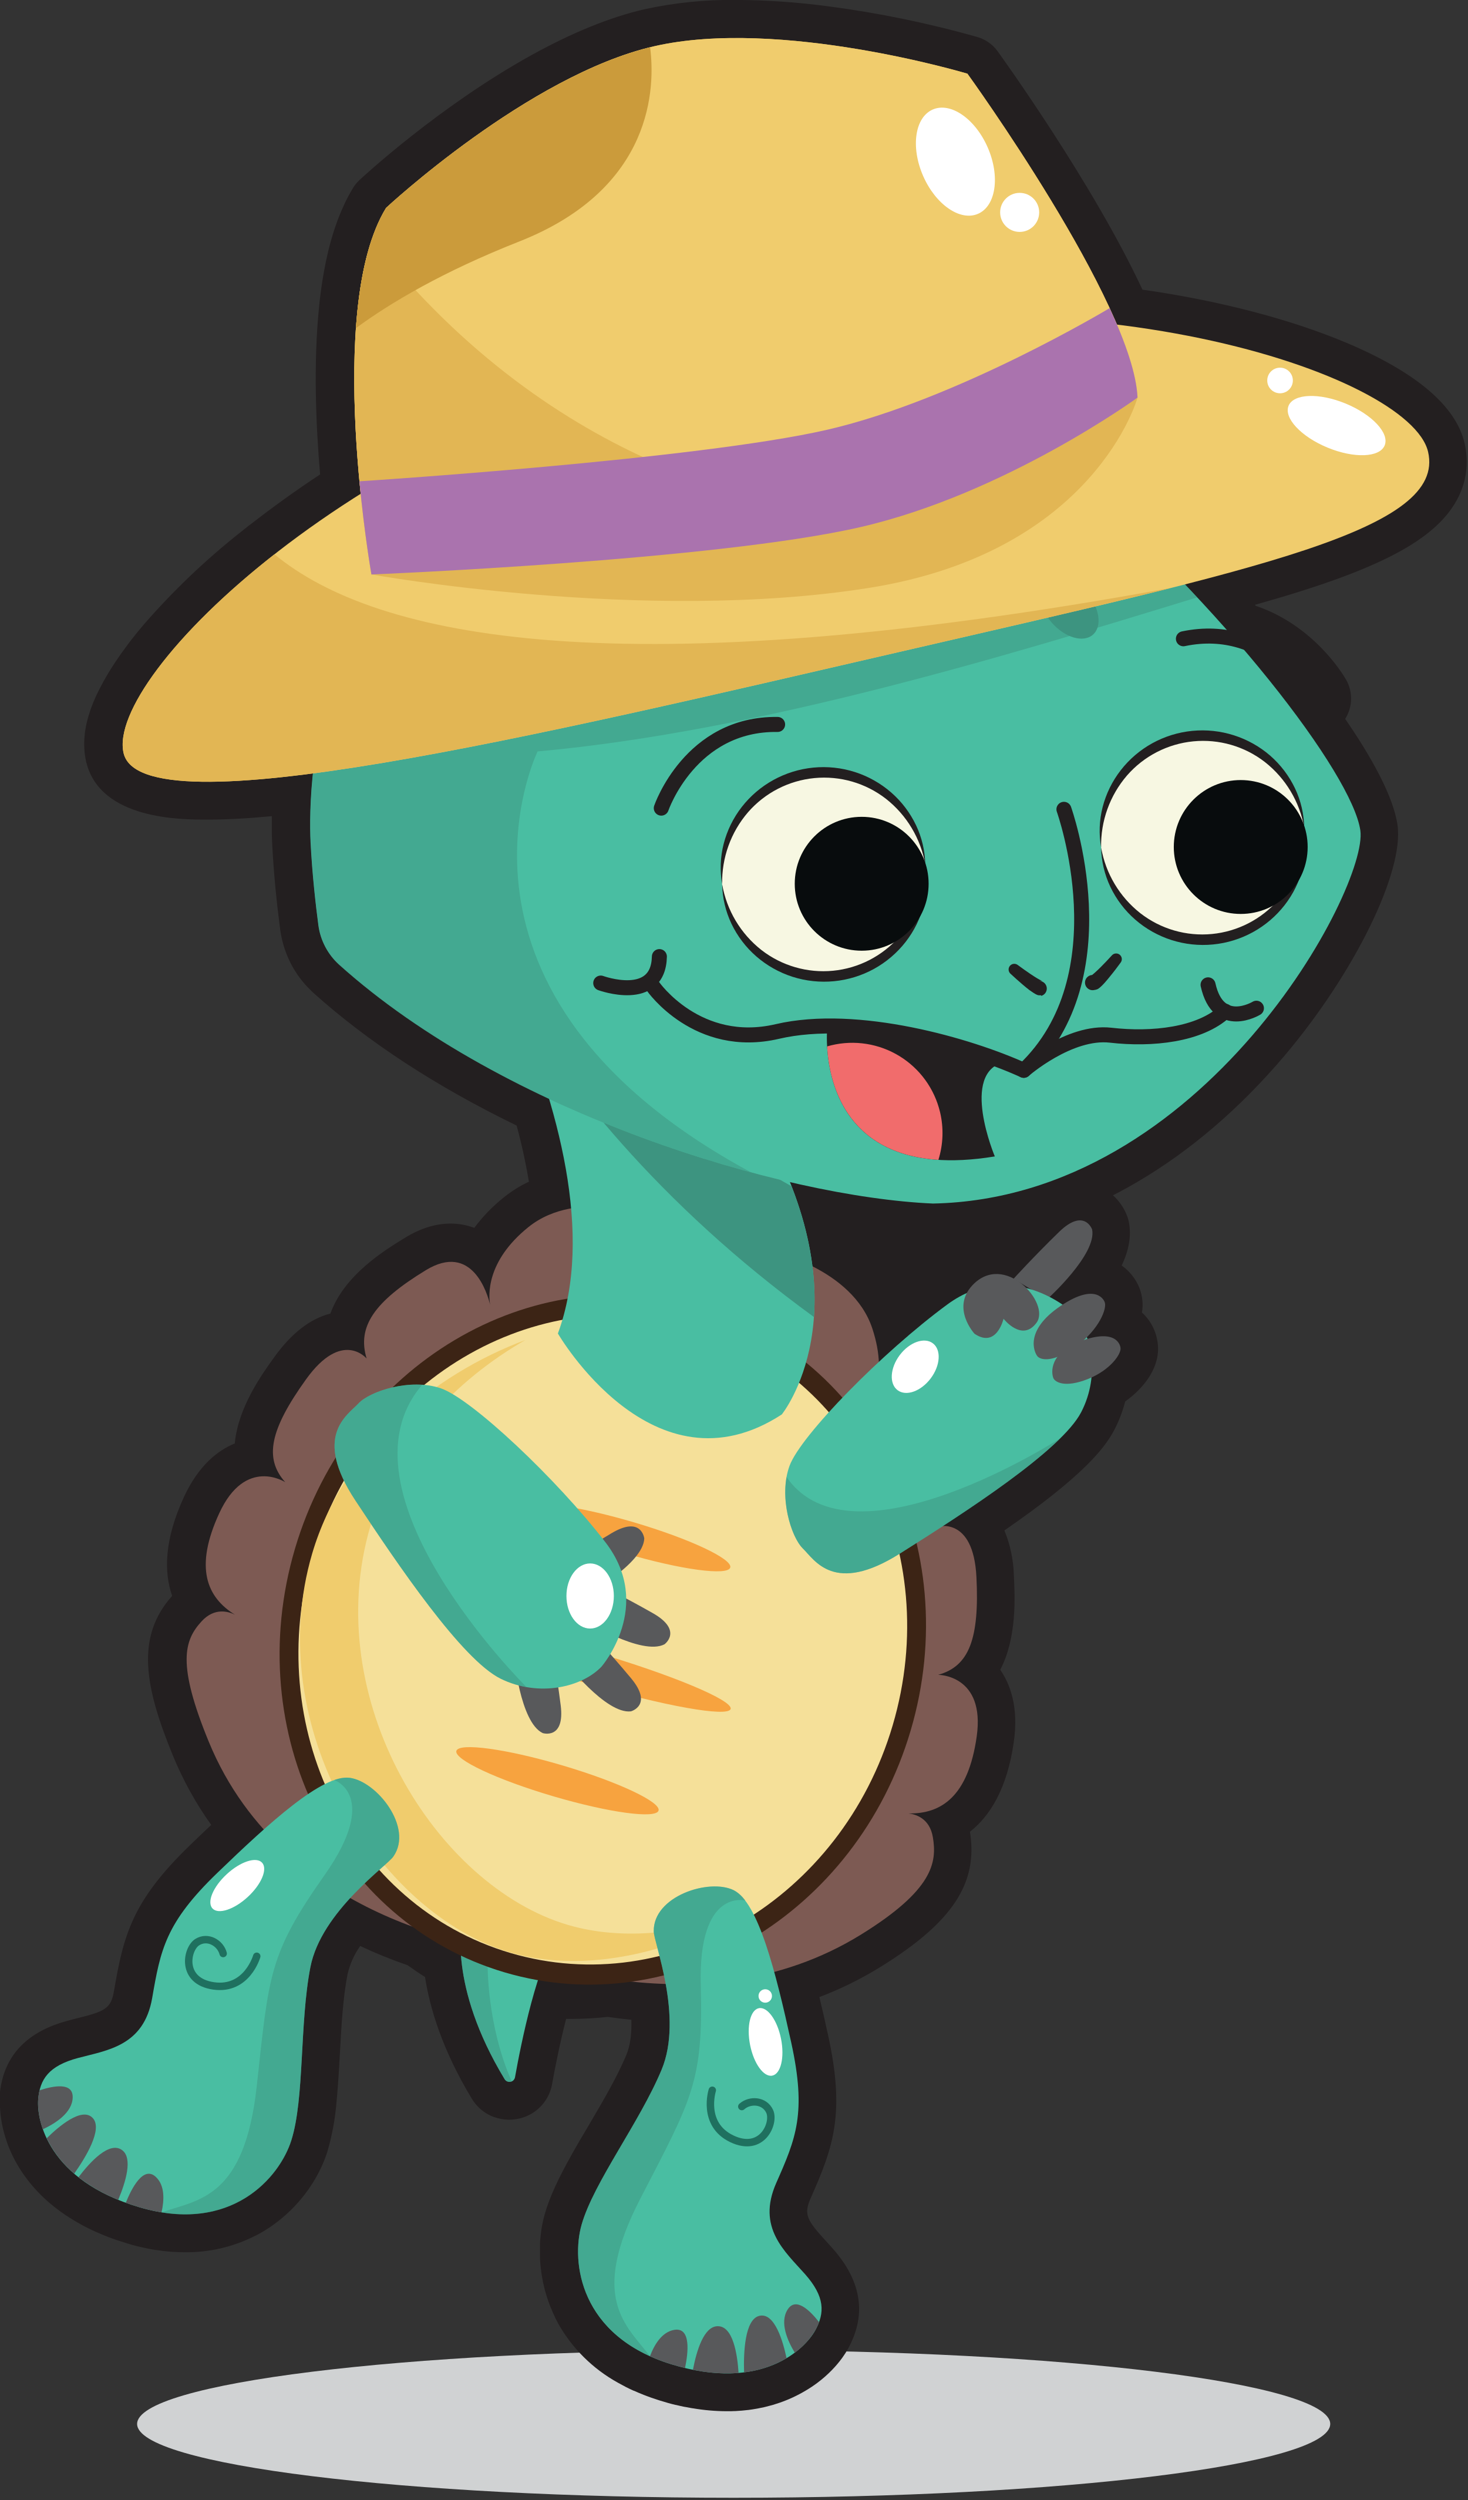 <svg width="579" height="986" viewBox="0 0 579 986" fill="none" xmlns="http://www.w3.org/2000/svg">
<rect x="0" y="0" width="579" height="986" fill="#333333" stroke="none"/>
<g clip-path="url(#clip0_5470_18707)">
<path d="M289.37 985.04C419.317 985.04 524.66 972.007 524.66 955.93C524.66 939.853 419.317 926.82 289.37 926.82C159.423 926.82 54.08 939.853 54.08 955.93C54.08 972.007 159.423 985.04 289.37 985.04Z" fill="#D0D2D3"/>
<path d="M0 829.11C0 829.56 0 830.05 0 830.55V831C0.094 833.111 0.338 835.213 0.73 837.29C0.732 837.32 0.732 837.35 0.73 837.38C1.207 839.881 1.876 842.342 2.73 844.74V844.82C3.333 846.522 4.024 848.19 4.8 849.82C6.411 853.175 8.357 856.358 10.61 859.32L10.751 859.51C11.28 860.2 11.831 860.89 12.411 861.57L12.74 861.96C13.3 862.627 13.89 863.293 14.51 863.96L14.72 864.19C15.43 864.93 16.09 865.6 16.78 866.26L17.02 866.49C17.78 867.23 18.541 867.91 19.311 868.58L19.431 868.68C20.661 869.74 22.001 870.81 23.431 871.85L23.75 872.09C24.39 872.55 25.011 872.99 25.661 873.43L25.911 873.6C29.747 876.16 33.795 878.388 38.01 880.26L38.291 880.38C39.144 880.76 40.014 881.13 40.9 881.49L41.01 881.54C42.11 881.99 43.261 882.43 44.431 882.85C45.431 883.21 46.431 883.55 47.431 883.85C48.431 884.15 49.431 884.51 50.541 884.85L50.78 884.92C51.78 885.23 52.871 885.51 54.121 885.83L55.53 886.17L57.07 886.51C58.46 886.81 59.861 887.08 61.21 887.3H61.36C62.44 887.47 63.54 887.62 64.63 887.75H64.751C65.861 887.88 66.981 887.98 68.081 888.06H68.29C69.8 888.17 71.421 888.22 73.001 888.22C82.688 888.31 92.252 886.045 100.871 881.62H100.94C101.74 881.2 102.521 880.77 103.291 880.32L103.431 880.24C104.121 879.84 104.86 879.39 105.57 878.92L105.72 878.82C106.41 878.38 107.09 877.92 107.72 877.45L107.911 877.32C111.841 874.481 115.407 871.169 118.53 867.46L118.771 867.18C119.141 866.74 119.51 866.27 119.88 865.8L120.291 865.28C120.591 864.88 120.9 864.46 121.2 864.04L121.69 863.37C121.97 862.95 122.24 862.57 122.49 862.18C122.74 861.79 122.83 861.67 123.01 861.4L123.69 860.31C123.89 859.99 124.06 859.7 124.23 859.41C124.4 859.12 124.65 858.7 124.84 858.35C125.03 858 125.181 857.75 125.351 857.41C125.351 857.41 125.711 856.75 125.851 856.47L126.34 855.47L126.46 855.21C126.58 854.97 126.701 854.73 126.811 854.48C126.921 854.23 127.151 853.72 127.311 853.35L127.36 853.23C127.47 852.99 127.57 852.75 127.67 852.52C127.84 852.1 128.011 851.66 128.181 851.22C128.274 851 128.354 850.79 128.42 850.59C128.66 849.94 128.88 849.28 129.09 848.64C130.973 842.242 132.19 835.668 132.72 829.02C132.79 828.27 132.871 827.52 132.931 826.76C133.071 825.25 133.19 823.76 133.3 822.18C133.36 821.42 133.41 820.65 133.46 819.87C133.68 816.57 133.871 813.18 134.061 809.75C134.651 798.97 135.271 787.81 137.061 778.66C137.975 774.628 139.674 770.815 142.061 767.44C148.156 770.305 154.402 772.839 160.771 775.03C163.021 776.66 165.31 778.21 167.63 779.66C169.52 791.83 174.42 808.37 186.09 827.66C186.915 829.029 187.925 830.277 189.09 831.37C189.397 831.657 189.707 831.927 190.021 832.18C191.153 833.09 192.396 833.853 193.72 834.45C194.131 834.638 194.552 834.805 194.98 834.95H195.081C196.816 835.57 198.639 835.907 200.48 835.95H200.8C201.405 835.952 202.009 835.919 202.61 835.85C203.348 835.776 204.079 835.653 204.8 835.48H204.9C205.187 835.407 205.477 835.327 205.771 835.24C208.829 834.349 211.576 832.617 213.697 830.24C215.819 827.864 217.23 824.94 217.771 821.8C218.831 815.87 220.771 806.01 223.271 796.2H225.271C230.088 796.193 234.902 795.926 239.69 795.4C242.797 795.847 245.907 796.227 249.021 796.54C249.201 802.16 248.531 806.82 247.021 810.45C243.431 819.06 237.77 828.69 232.3 837.99C230.96 840.27 229.63 842.53 228.3 844.76C227.52 846.11 226.75 847.45 226.01 848.76C220.1 859.23 216.771 866.51 214.871 873.13C214.691 873.78 214.511 874.45 214.351 875.13C214.301 875.31 214.25 875.55 214.2 875.78C214.1 876.22 214.001 876.68 213.911 877.16C213.861 877.41 213.75 878.01 213.75 878.01C213.67 878.45 213.601 878.85 213.541 879.26C213.481 879.67 213.451 879.83 213.411 880.13V880.24C213.351 880.64 213.3 881.02 213.26 881.41C213.22 881.8 213.18 882.11 213.15 882.48C213.12 882.85 213.08 883.2 213.05 883.58C213.02 883.96 213 884.36 212.98 884.75C212.96 885.14 212.98 885.44 212.98 885.8C212.98 886.16 212.98 886.64 212.98 887.07C212.98 887.5 212.98 887.74 212.98 888.07C212.98 888.4 212.98 888.98 212.98 889.45C212.98 889.71 212.98 890.33 212.98 890.33C212.98 890.82 213.031 891.33 213.061 891.86L213.11 892.56C213.16 893.12 213.211 893.71 213.271 894.3C213.271 894.4 213.27 894.56 213.32 894.68C213.867 899.507 215.013 904.246 216.73 908.79C217.05 909.63 217.36 910.41 217.73 911.19C217.733 911.22 217.733 911.25 217.73 911.28C218.1 912.13 218.461 912.92 218.851 913.7V913.79C219.231 914.57 219.64 915.35 220.07 916.13V916.19C225.622 926.079 233.827 934.218 243.76 939.69L243.851 939.74C244.851 940.29 245.85 940.82 246.8 941.33L246.96 941.41C247.9 941.88 248.96 942.41 249.96 942.84H250.041C251.261 943.39 252.58 943.94 253.94 944.48L255.36 945.02L256.811 945.55C258.001 945.97 259.07 946.32 260.11 946.65C261.15 946.98 262.36 947.32 263.47 947.65C264.58 947.98 265.47 948.18 266.47 948.43H266.59C267.78 948.72 268.951 948.98 270.081 949.21H270.19C271.19 949.41 272.11 949.58 273.05 949.74H273.181C277.611 950.501 282.096 950.892 286.59 950.91H287.311C288.101 950.91 288.87 950.91 289.63 950.85H290.05C291.8 950.76 293.5 950.62 295.05 950.42H295.13C296.13 950.29 297.21 950.13 298.26 949.94L298.67 949.87C299.58 949.7 300.501 949.51 301.411 949.31L301.811 949.21C302.711 949 303.581 948.77 304.431 948.53L304.82 948.42C305.65 948.17 306.481 947.91 307.291 947.63L307.61 947.52C311.125 946.301 314.506 944.726 317.7 942.82C319.266 941.902 320.782 940.901 322.24 939.82C324.279 938.303 326.198 936.631 327.98 934.82L328.07 934.72C329.541 933.22 330.901 931.616 332.141 929.92L332.411 929.53C332.691 929.13 332.96 928.74 333.21 928.35L333.44 928.01C333.78 927.46 334.091 926.95 334.351 926.48L334.411 926.38C334.831 925.62 335.241 924.82 335.661 923.94L335.8 923.62C341.56 911.25 339.13 898.87 328.55 886.88C327.7 885.88 326.82 884.95 325.92 883.96C318.18 875.51 316.92 873.3 319.71 866.96C328.71 846.65 333.451 833.63 326.541 802.29C325.541 797.68 324.401 792.66 323.181 787.58C331.676 784.353 339.84 780.314 347.561 775.52C375.671 758.06 385.851 742.64 382.561 722.38C390.381 716.24 397.221 705.49 399.851 687C401.851 673.23 398.41 664.15 394.51 658.5C401.11 645.9 400.31 629.89 399.88 621.22C399.715 615.153 398.451 609.166 396.15 603.55C410.66 593.55 421.3 585.07 428.59 577.85C433.67 572.85 437.24 568.25 439.5 563.91C441.351 560.348 442.79 556.587 443.791 552.7C451.631 547.09 457.79 538.75 456.61 529.7C456.058 525.061 453.858 520.774 450.411 517.62C450.957 514.311 450.591 510.916 449.351 507.8C447.917 504.29 445.509 501.264 442.411 499.08C445.341 492.92 446.28 487.18 445.23 481.9C445.088 481.183 444.891 480.477 444.641 479.79C443.465 476.569 441.518 473.685 438.97 471.39C442.184 469.75 445.374 468 448.541 466.14C469.481 453.87 488.97 437.14 506.47 416.53C534.22 383.79 553.86 343.73 551.19 325.34C549.54 313.97 540.911 298.56 530.561 283.51C532.024 281.2 532.828 278.535 532.886 275.801C532.944 273.067 532.254 270.37 530.891 268C529.571 265.71 517.99 246.58 495.28 238.92L494.931 238.53C519.861 231.53 536.661 225.44 549.061 219.09C559.331 213.82 566.67 208.22 571.49 201.95C577.74 193.82 579.87 184.43 577.65 174.8C574.3 160.29 558.93 147.1 531.98 135.58C509.79 126.1 481.161 118.58 450.601 114.23C431.071 72.35 395.1 22.47 393.49 20.23C391.558 17.558 388.8 15.596 385.641 14.65C366.281 9.155 346.545 5.088 326.59 2.48C314.559 0.874 302.438 0.036 290.3 -0.03C278.202 -0.165 266.126 1.06 254.3 3.62C240.72 6.75 225.69 12.85 209.65 21.72C173.23 41.86 143.071 69.8 141.811 70.98C140.818 71.904 139.953 72.956 139.24 74.11C138.72 74.97 138.24 75.87 137.65 76.88C137.52 77.11 137.411 77.33 137.291 77.55L137.23 77.67C136.87 78.35 136.521 79.03 136.181 79.73L135.73 80.73C135.42 81.4 135.121 82.05 134.831 82.73L134.4 83.73C134.12 84.41 133.841 85.1 133.561 85.81L133.2 86.73C132.91 87.52 132.61 88.36 132.32 89.2L132.141 89.7C131.871 90.5 131.63 91.28 131.38 92.06C131.14 92.86 130.901 93.67 130.661 94.49L130.57 94.8C130.45 95.24 130.33 95.67 130.21 96.12L129.88 97.37C129.71 98.03 129.54 98.7 129.38 99.37L129.22 100.08C129.03 100.88 128.85 101.7 128.67 102.53L128.49 103.38C128.28 104.38 128.091 105.38 127.911 106.38L127.84 106.74C127.02 111.19 126.34 115.98 125.84 120.98C125.835 121.02 125.835 121.06 125.84 121.1C123.56 143.36 124.61 167.96 126.25 187.1C116.63 193.44 107.42 200.1 98.78 206.82H98.72C97.454 207.82 96.197 208.82 94.95 209.82L94.831 209.91C80.997 220.855 68.212 233.065 56.641 246.38L56.59 246.44C55.78 247.39 54.99 248.34 54.22 249.28L54.081 249.45C53.311 250.4 52.6 251.29 51.92 252.16L51.791 252.33C51.081 253.24 50.401 254.13 49.791 255.01L49.581 255.28C48.951 256.13 48.33 256.99 47.72 257.84L47.52 258.13C46.901 259 46.33 259.83 45.78 260.65L45.541 261.01C44.99 261.85 44.46 262.64 43.97 263.43L43.69 263.88C43.19 264.67 42.69 265.43 42.28 266.18L42.001 266.67C41.52 267.48 41.111 268.21 40.71 268.93L40.38 269.56C39.98 270.29 39.611 270.99 39.27 271.67C39.16 271.88 38.911 272.4 38.911 272.4C38.581 273.08 38.261 273.74 37.911 274.4C37.801 274.64 37.701 274.88 37.601 275.12L37.49 275.37C37.23 275.96 36.97 276.55 36.74 277.12C36.63 277.41 36.52 277.68 36.42 277.96L36.3 278.27C36.1 278.8 35.89 279.34 35.71 279.85C35.6 280.17 35.511 280.47 35.411 280.77L35.3 281.13C35.14 281.62 34.98 282.13 34.84 282.6C34.7 283.07 34.641 283.31 34.56 283.6L34.47 283.93C34.35 284.41 34.221 284.93 34.121 285.36C34.021 285.79 33.95 286.15 33.88 286.56L33.831 286.83C33.741 287.3 33.651 287.77 33.581 288.22C33.511 288.67 33.46 289.1 33.42 289.56V289.78C33.36 290.24 33.31 290.7 33.28 291.14C33.25 291.58 33.23 292.14 33.22 292.63V292.76C33.22 293.2 33.22 293.63 33.22 294.04C33.22 294.73 33.27 295.33 33.32 295.93C33.32 296.37 33.37 296.79 33.42 297.19C33.542 298.233 33.722 299.268 33.96 300.29C33.96 300.48 34.051 300.67 34.101 300.86C39.821 323.23 71.301 323.23 81.681 323.23C89.131 323.23 97.57 322.78 107.21 321.87C107.21 322.18 107.21 323.05 107.21 323.05V326.84V328.55C107.21 328.55 107.271 330.5 107.271 330.55C107.271 331.38 107.33 332.16 107.36 332.85V332.99C107.44 334.64 107.541 336.25 107.641 337.84C108.191 346.32 109.031 355.02 110.141 363.68C110.281 364.8 110.42 365.85 110.55 366.84C110.68 367.83 110.861 368.79 111.101 369.91C111.161 370.21 111.241 370.52 111.311 370.83C111.501 371.61 111.7 372.34 111.92 373.07C112.07 373.57 112.231 374.07 112.411 374.6C112.591 375.13 112.84 375.82 113.07 376.39C113.3 376.96 113.521 377.48 113.771 378.03L114.07 378.69C115.559 381.857 117.455 384.815 119.71 387.49C119.94 387.77 120.19 388.08 120.46 388.38L121.411 389.38C122.081 390.08 122.761 390.75 123.411 391.38L123.521 391.48C145.081 410.87 172.05 428.48 203.76 443.88C205.752 451.175 207.368 458.569 208.601 466.03C205.097 467.67 201.804 469.725 198.791 472.15C194.373 475.648 190.433 479.709 187.07 484.23C184.075 483.103 180.9 482.531 177.7 482.54C171.87 482.54 165.891 484.39 159.911 488.03C151.751 493.03 135.841 502.71 130.311 518.03C122.411 520.03 115.031 525.72 108.311 535.03C103.251 542.03 93.891 555.08 92.601 569.25C85.861 572 78.331 577.94 72.601 590.25C64.771 607.2 64.6 619.94 67.9 629.37C53.31 645.61 57.18 665.5 68.17 692.28C72.138 701.972 77.219 711.171 83.311 719.69C80.311 722.5 77.51 725.2 75.05 727.58C51.96 749.85 48.71 763.32 44.95 785.22C43.78 792.06 41.501 793.22 30.371 795.95C29.081 796.27 27.8 796.59 26.561 796.95C12.251 800.79 3.56 808.78 0.74 820.72C0.52 821.66 0.33 822.6 0.19 823.56C0.19 823.56 0.141 823.84 0.141 823.87C-0.009 824.87 -0.11 825.79 -0.18 826.7C-0.18 827.25 -0.25 827.84 -0.26 828.45L0 829.11Z" fill="#231F20"/>
<path d="M92.69 636.8C81.6 629.95 76.53 618.31 86.49 596.74C96.84 574.31 112.49 584.52 112.49 584.52C104.08 575.08 106.49 563.76 120.72 543.95C134.95 524.14 144.601 535.76 144.601 535.76C140.831 523.25 147.46 513.42 167.94 500.93C186.24 489.77 192.251 510.15 193.331 514.63C192.691 511.17 191.5 497.54 208.42 483.92C228 468.15 259.02 480.05 259.02 480.05L279.78 491.93L303.661 493.22C303.661 493.22 336.171 500.06 344.061 523.93C350.881 544.56 342.481 555.36 340.061 557.93C343.391 554.75 359.501 540.93 368.811 560.2C379.241 581.8 379.47 593.67 369.51 602.12C369.51 602.12 383.911 597.59 385.121 621.96C386.331 646.33 382.21 657.14 370.02 660.5C370.02 660.5 388.7 660.43 385.22 684.88C381.87 708.41 371.3 715.42 358.27 715.16C361.05 715.46 366.671 717.01 367.931 724.52C369.631 734.58 367.931 745.34 339.851 762.78C274.441 803.41 198.15 768.61 198.15 768.61C198.15 768.61 112.481 760.36 82.311 686.81C69.76 656.22 72.6 646.96 79.49 639.42C84.64 633.79 90.19 635.54 92.69 636.8Z" fill="#7D5A53"/>
<path d="M340.07 557.92C341.888 554.809 344.35 552.122 347.291 550.04C348.874 548.923 350.612 548.043 352.45 547.43C354.477 546.756 356.625 546.52 358.75 546.74C360.997 546.992 363.155 547.754 365.061 548.97C366.863 550.117 368.461 551.557 369.791 553.23C371.02 554.789 372.095 556.463 373 558.23C373.75 559.8 374.52 561.35 375.23 562.94C376.672 566.18 377.871 569.523 378.82 572.94C379.808 576.494 380.326 580.161 380.36 583.85C380.419 587.723 379.468 591.545 377.601 594.94C375.748 598.145 372.916 600.672 369.521 602.15C371.376 599.474 372.668 596.45 373.32 593.26C373.789 590.335 373.69 587.347 373.03 584.46C371.79 578.59 369.25 572.69 366.67 566.74C366.05 565.24 365.33 563.74 364.67 562.26C364.101 560.983 363.433 559.752 362.67 558.58C362 557.528 361.196 556.567 360.28 555.72C359.432 554.96 358.444 554.372 357.371 553.99C355.201 553.17 352.271 553.37 349.271 554.19C346.093 555.139 343.012 556.388 340.07 557.92Z" fill="#221E20"/>
<path d="M182.3 758.2C182.3 758.2 176.49 782.74 199.02 819.95C199.253 820.34 199.6 820.65 200.015 820.837C200.429 821.024 200.891 821.081 201.339 820.998C201.786 820.915 202.197 820.698 202.517 820.375C202.837 820.051 203.051 819.638 203.13 819.19C205.5 805.91 212.03 773.34 220.5 762.7L182.3 758.2Z" fill="#49BEA2"/>
<path opacity="0.49" d="M182.3 758.2L220.5 762.7C217.43 766.56 214.61 773.32 212.16 780.98C205.3 778.71 195.62 775.47 192.32 774.17C192.32 774.17 191.88 798.37 201.82 820.83C201.326 821.051 200.769 821.084 200.253 820.922C199.737 820.76 199.298 820.414 199.02 819.95C176.49 782.7 182.3 758.2 182.3 758.2Z" fill="#3D9480"/>
<path d="M359.177 682.462C380.56 609.998 343.53 535.214 276.469 515.426C209.408 495.638 137.711 538.34 116.329 610.804C94.947 683.267 131.977 758.052 199.037 777.84C266.098 797.628 337.795 754.926 359.177 682.462Z" fill="#3C2415"/>
<path d="M352.099 680.373C372.234 612.137 337.362 541.714 274.211 523.079C211.059 504.445 143.543 544.655 123.408 612.892C103.273 681.129 138.145 751.551 201.296 770.186C264.448 788.82 331.964 748.61 352.099 680.373Z" fill="#F5E099"/>
<path d="M207.24 528.44C179.66 544.28 155.68 569.34 146.09 601.83C125.96 670.07 172.09 743.83 223.99 759.12C244.04 765.04 268.111 763.12 291.271 754.67C261.881 771.79 227.85 777.83 201.03 769.92C149.17 754.62 103.031 680.92 123.141 612.63C135.321 571.35 170.74 542.06 207.24 528.44Z" fill="#F0CC6D"/>
<path d="M288.021 618.193C289.013 614.829 271.967 606.835 249.947 600.338C227.927 593.84 209.272 591.3 208.28 594.663C207.287 598.027 224.333 606.021 246.353 612.519C268.373 619.016 287.028 621.557 288.021 618.193Z" fill="#F7A33F"/>
<path d="M259.742 714.031C260.735 710.667 243.689 702.673 221.669 696.176C199.649 689.678 180.994 687.138 180.001 690.501C179.009 693.865 196.055 701.859 218.075 708.357C240.095 714.854 258.75 717.395 259.742 714.031Z" fill="#F7A33F"/>
<path d="M288.174 673.964C289.167 670.6 265.276 660.586 234.813 651.597C204.349 642.608 178.849 638.048 177.857 641.412C176.864 644.776 200.755 654.789 231.218 663.778C261.682 672.767 287.182 677.328 288.174 673.964Z" fill="#F7A33F"/>
<path d="M155.2 732.06C153.02 735.6 126.711 753.61 122.411 775.83C118.111 798.05 120.141 827.59 114.891 844.12C110.261 858.72 91.25 881.12 55.05 870.49C18.85 859.86 14.43 836.07 15.05 828.03C15.67 819.99 19.24 814.7 30.72 811.62C42.2 808.54 56.72 806.97 60.02 787.96C63.32 768.95 65.22 758.37 85.74 738.58C106.26 718.79 127.171 699.71 137.911 701.11C148.651 702.51 163.07 720.69 155.2 732.06Z" fill="#49BEA2"/>
<path d="M15.6 824.36C15.319 825.567 15.132 826.794 15.04 828.03C14.88 832.009 15.515 835.98 16.91 839.71C21.83 837.41 28.54 833.19 28.67 827.15C28.8 821.11 21.2 822.51 15.6 824.36Z" fill="#58595B"/>
<path d="M29.28 857.2C33.7 850.95 40.67 839.63 36.57 835.27C32.29 830.72 22.99 838.75 18.41 843.27C21.022 848.621 24.724 853.366 29.28 857.2Z" fill="#58595B"/>
<path d="M48.24 848C43.19 844.11 35.33 852.86 30.96 858.62C35.737 862.317 41.012 865.32 46.63 867.54C49.72 860.2 52.33 851.14 48.24 848Z" fill="#58595B"/>
<path d="M55.05 870.49C57.891 871.339 60.784 872.007 63.71 872.49C64.8 867.68 65.06 861.96 61.55 858.59C56.55 853.74 51.78 863.28 49.62 868.71C51.35 869.32 53.14 869.93 55.05 870.49Z" fill="#58595B"/>
<path d="M101.26 771.49C101.26 771.49 97.41 785.06 84.26 783.18C71.11 781.3 73.58 768.56 77.79 765.92C82 763.28 86.95 766.33 88.02 770.41" stroke="#1F705F" stroke-width="2.93" stroke-miterlimit="10" stroke-linecap="round"/>
<path d="M430.75 484.86C430.75 484.86 427.64 476.17 417.68 485.86C407.72 495.55 399.75 504.321 399.75 504.321L413.08 512.321C413.08 512.321 432.71 494.69 430.75 484.86Z" fill="#58595B"/>
<path d="M422.5 517.11C422.5 517.11 399.04 495.75 373.57 514.49C348.1 533.23 315.85 566.03 311.42 578.04C306.99 590.05 312 606.15 316.66 610.68C321.32 615.21 328.92 629.08 354.92 612.68C380.92 596.28 418.59 571.99 426.42 556.95C434.25 541.91 430.36 524.86 422.5 517.11Z" fill="#49BEA2"/>
<path opacity="0.49" d="M316.66 610.68C312.56 606.68 308.2 593.74 310.23 582.51C336.17 620.21 418.23 567.19 418.23 567.19C403.69 581.61 375.6 599.69 354.89 612.71C328.94 629.08 321.32 615.2 316.66 610.68Z" fill="#3D9480"/>
<path d="M435.67 513.43C435.67 513.43 432.841 505.29 418.371 514.99C403.901 524.69 407.911 533.26 409.141 534.83C410.371 536.4 415.46 537.56 424.52 530.9C433.58 524.24 436.78 515.86 435.67 513.43Z" fill="#58595B"/>
<path d="M384.36 525.99C384.36 525.99 375.1 515.93 383.5 506.91C396.06 493.43 414.5 513.91 408.81 521.66C403.12 529.41 395.81 520.08 395.81 520.08C395.81 520.08 393.08 531.9 384.36 525.99Z" fill="#58595B"/>
<path d="M441.94 531.521C441.94 531.521 441.33 523.751 427.3 528.521C413.27 533.291 414.76 541.77 415.45 543.45C416.14 545.13 420.09 547.39 429 543.88C437.91 540.37 442.35 533.911 441.94 531.521Z" fill="#58595B"/>
<path d="M262.08 648.46C262.08 648.46 269.55 643.04 257.49 636.18C245.43 629.32 234.75 624.13 234.75 624.13L230.75 639.18C230.75 639.18 253.19 653.09 262.08 648.46Z" fill="#58595B"/>
<path d="M248.86 674.9C248.86 674.9 257.75 672.461 248.86 661.801C239.97 651.141 231.86 642.521 231.86 642.521L222.86 655.21C222.86 655.21 238.94 676.12 248.86 674.9Z" fill="#58595B"/>
<path d="M214.07 683.48C214.07 683.48 222.881 686.22 221.141 672.48C219.401 658.74 217.141 647.05 217.141 647.05L202.7 652.87C202.7 652.87 205.03 679.2 214.07 683.48Z" fill="#58595B"/>
<path d="M254.11 606.73C254.11 606.73 253.11 597.56 241.16 604.67C229.21 611.78 219.47 618.52 219.47 618.52L230.6 629.41C230.6 629.41 253.76 616.75 254.11 606.73Z" fill="#58595B"/>
<path d="M237.26 657.25C237.26 657.25 258.101 633.32 238.811 608.25C219.521 583.18 186.011 551.68 173.901 547.52C161.791 543.36 145.811 548.71 141.391 553.47C136.971 558.23 123.261 566.13 140.191 591.77C157.121 617.41 182.271 654.53 197.481 662.02C212.691 669.51 229.68 665.27 237.26 657.25Z" fill="#49BEA2"/>
<path opacity="0.49" d="M207.66 665.339C204.128 664.728 200.7 663.617 197.48 662.04C182.27 654.55 157.12 617.42 140.19 591.79C123.26 566.16 136.96 558.25 141.39 553.49C144.95 549.66 156.02 545.44 166.52 546.12C130.44 588.1 206.25 663.929 207.66 665.339Z" fill="#3D9480"/>
<path d="M162.49 319.69C162.49 319.69 248.731 448.14 220.041 525.89C220.041 525.89 257.66 590.891 308.36 557.801C308.36 557.801 341.36 517.12 301.86 445.92L162.49 319.69Z" fill="#49BEA2"/>
<path d="M312.2 467.83C273.42 446.36 219.03 400.15 179.75 345.78L178.811 346.78C185.641 358.98 193.72 374.53 201.24 391.78C221.86 425.78 258.89 474.19 321.03 519.39C322.02 505.64 320.19 488.34 312.2 467.83Z" fill="#3D9480"/>
<path d="M231.65 154.83C231.65 154.83 356.231 131.01 419.541 185.09C482.851 239.17 533.341 305.24 536.541 327.51C539.741 349.78 475.32 472.44 368.01 474.64C308.43 472.07 198.94 439.05 133.74 380.41C129.264 376.364 126.369 370.861 125.57 364.88C124.57 357.21 123.17 345.41 122.49 332.13C121.35 308.9 123.31 201.89 231.65 154.83Z" fill="#49BEA2"/>
<path d="M255.694 187.233C261.98 182.488 264.623 175.393 261.598 171.386C258.573 167.38 251.026 167.978 244.741 172.723C238.455 177.469 235.811 184.563 238.836 188.57C241.861 192.577 249.409 191.978 255.694 187.233Z" fill="#3D9480"/>
<path opacity="0.49" d="M387.641 165.72C396.468 169.443 404.853 174.139 412.641 179.72C413.451 180.31 414.261 180.91 415.061 181.52C416.571 182.69 418.06 183.87 419.53 185.12C438.004 200.949 455.578 217.798 472.17 235.59C398.56 258.17 299.91 288.39 212.04 296.34C212.04 296.34 165.28 391.69 296.23 462.34C291.14 460.98 285.98 459.49 280.77 457.91L280.351 457.78C275.351 456.247 270.317 454.62 265.25 452.9L264 452.47C259.24 450.83 254.44 449.1 249.65 447.29L247.48 446.47L243.22 444.81L240.65 443.81C238.457 442.93 236.27 442.037 234.09 441.13L230.95 439.8C229.75 439.29 228.551 438.8 227.351 438.25C225.831 437.59 224.35 436.91 222.8 436.25C221.25 435.59 220.02 435 218.63 434.36C217.24 433.72 215.94 433.11 214.63 432.47L211.63 431.04C209.69 430.107 207.757 429.16 205.831 428.2L203.391 426.96C201.791 426.14 200.201 425.317 198.621 424.49C197.791 424.05 196.96 423.62 196.13 423.17C194.024 422.05 191.927 420.91 189.84 419.75L188.391 418.93C186.617 417.93 184.854 416.93 183.101 415.93L181.01 414.7C178.89 413.44 176.79 412.18 174.7 410.88L173.79 410.3C171.91 409.127 170.05 407.937 168.21 406.73L166.411 405.55C164.331 404.17 162.26 402.78 160.23 401.36L159.73 401C157.81 399.67 155.931 398.31 154.061 396.94L152.47 395.76C150.47 394.27 148.47 392.76 146.55 391.24L146.331 391.06C144.451 389.58 142.6 388.06 140.78 386.55L139.331 385.33C137.461 383.75 135.611 382.16 133.811 380.54C132.374 379.245 131.095 377.785 130 376.19C127.687 372.859 126.193 369.028 125.641 365.01C125.131 361.23 124.54 356.43 123.99 350.95C123.7 348.05 123.42 344.95 123.17 341.72C122.94 338.72 122.731 335.52 122.561 332.26C121.961 320.39 122.19 286.62 137.02 250.16C138.27 247.09 139.62 243.99 141.09 240.89C141.64 239.74 142.2 238.58 142.78 237.43C143.927 235.11 145.147 232.797 146.44 230.49C147.58 228.43 148.78 226.374 150.04 224.32C151.607 221.754 153.274 219.19 155.04 216.63C155.5 215.96 155.97 215.3 156.44 214.63C170.36 195.02 189.861 176.44 217.161 161.95C218.701 161.13 220.26 160.32 221.86 159.53C225.04 157.95 228.32 156.423 231.7 154.95C253.683 151.229 275.956 149.486 298.25 149.74H298.32C300.68 149.74 303.07 149.79 305.49 149.89L309.49 150.04C314.33 150.25 319.27 150.57 324.25 151.04C326.917 151.28 329.607 151.563 332.32 151.89C341.517 152.967 350.642 154.58 359.65 156.72C362.244 157.34 364.817 158.007 367.371 158.72C373.383 160.412 379.298 162.432 385.09 164.77C385.94 164.99 386.781 165.35 387.641 165.72Z" fill="#3D9480"/>
<path d="M324.85 385.09C347.074 385.09 365.09 367.074 365.09 344.85C365.09 322.626 347.074 304.61 324.85 304.61C302.626 304.61 284.61 322.626 284.61 344.85C284.61 367.074 302.626 385.09 324.85 385.09Z" fill="#F7F7E2"/>
<path d="M364.94 340.96C365.873 346.248 365.672 351.675 364.35 356.88C362.992 362.176 360.558 367.135 357.2 371.45C353.804 375.809 349.558 379.432 344.72 382.1C339.852 384.771 334.492 386.425 328.965 386.959C323.438 387.494 317.86 386.899 312.57 385.21C307.31 383.523 302.448 380.784 298.28 377.16C294.157 373.573 290.817 369.175 288.47 364.24C286.17 359.387 284.93 354.1 284.83 348.73C286.615 358.994 292.136 368.235 300.33 374.67C308.356 380.892 318.456 383.812 328.564 382.83C338.672 381.848 348.021 377.04 354.7 369.39C361.504 361.502 365.152 351.376 364.94 340.96Z" fill="#231F20"/>
<path d="M364.94 340.96C363.148 330.696 357.624 321.458 349.431 315.02C341.407 308.794 331.307 305.872 321.198 306.852C311.09 307.832 301.739 312.639 295.061 320.29C288.255 328.181 284.61 338.312 284.831 348.73C283.892 343.442 284.093 338.015 285.42 332.811C286.778 327.515 289.212 322.555 292.57 318.24C295.962 313.885 300.205 310.265 305.041 307.6C309.906 304.919 315.268 303.259 320.798 302.72C326.327 302.182 331.909 302.778 337.2 304.47C342.459 306.16 347.32 308.898 351.49 312.52C355.611 316.113 358.95 320.514 361.3 325.45C363.601 330.303 364.842 335.591 364.94 340.96Z" fill="#231F20"/>
<path d="M339.86 374.93C354.44 374.93 366.26 363.11 366.26 348.53C366.26 333.95 354.44 322.13 339.86 322.13C325.28 322.13 313.46 333.95 313.46 348.53C313.46 363.11 325.28 374.93 339.86 374.93Z" fill="#080C0D"/>
<path d="M474.35 370.59C496.574 370.59 514.59 352.574 514.59 330.35C514.59 308.126 496.574 290.11 474.35 290.11C452.126 290.11 434.11 308.126 434.11 330.35C434.11 352.574 452.126 370.59 474.35 370.59Z" fill="#F7F7E2"/>
<path d="M514.41 326.47C515.343 331.758 515.142 337.185 513.82 342.39C512.462 347.686 510.028 352.645 506.67 356.96C503.274 361.316 499.028 364.936 494.19 367.6C489.324 370.276 483.963 371.932 478.436 372.469C472.909 373.005 467.33 372.41 462.04 370.72C456.78 369.033 451.918 366.294 447.75 362.67C443.629 359.077 440.29 354.676 437.94 349.74C435.638 344.887 434.397 339.6 434.3 334.23C436.08 344.496 441.603 353.738 449.8 360.17C457.823 366.396 467.924 369.318 478.032 368.338C488.141 367.359 497.492 362.551 504.17 354.9C510.975 347.011 514.622 336.885 514.41 326.47Z" fill="#231F20"/>
<path d="M514.41 326.47C512.618 316.205 507.094 306.966 498.9 300.53C490.877 294.304 480.776 291.381 470.668 292.361C460.56 293.341 451.208 298.149 444.53 305.8C437.725 313.688 434.081 323.815 434.3 334.23C433.362 328.942 433.563 323.514 434.89 318.31C436.251 313.018 438.684 308.062 442.04 303.75C445.429 299.389 449.672 295.764 454.51 293.1C459.378 290.423 464.74 288.767 470.269 288.23C475.798 287.694 481.378 288.289 486.67 289.98C491.925 291.654 496.786 294.375 500.96 297.98C505.081 301.573 508.419 305.974 510.77 310.91C513.078 315.778 514.319 321.083 514.41 326.47Z" fill="#231F20"/>
<path d="M489.36 360.43C503.94 360.43 515.76 348.61 515.76 334.03C515.76 319.45 503.94 307.63 489.36 307.63C474.78 307.63 462.96 319.45 462.96 334.03C462.96 348.61 474.78 360.43 489.36 360.43Z" fill="#080C0D"/>
<path d="M392.571 215.74C396.759 210.653 393.461 201.021 385.206 194.225C376.951 187.43 366.864 186.045 362.677 191.132C358.489 196.219 361.787 205.852 370.042 212.647C378.297 219.442 388.384 220.827 392.571 215.74Z" fill="#3D9480"/>
<path d="M431.06 250.306C434.839 247 433.698 239.515 428.513 233.588C423.327 227.66 416.06 225.535 412.282 228.84C408.503 232.146 409.644 239.63 414.83 245.558C420.015 251.485 427.282 253.611 431.06 250.306Z" fill="#3D9480"/>
<path d="M432.522 224.596C434.831 221.297 432.518 215.694 427.355 212.081C422.192 208.467 416.136 208.212 413.827 211.51C411.518 214.808 413.832 220.412 418.994 224.025C424.157 227.639 430.213 227.894 432.522 224.596Z" fill="#3D9480"/>
<path d="M257.59 389.05C257.59 389.05 275.07 414.15 306.59 406.79C338.11 399.43 382.4 412.35 403.77 422.1C403.77 422.1 421.77 406.37 438.06 408.25C454.35 410.13 473.26 408.13 483.24 398.8" stroke="#231F20" stroke-width="5.92" stroke-linecap="round" stroke-linejoin="round"/>
<path d="M403.8 422.1C443.21 384.95 419.63 319.17 419.63 319.17" stroke="#231F20" stroke-width="5.92" stroke-miterlimit="10" stroke-linecap="round"/>
<path d="M236.94 387.69C236.94 387.69 259.65 396.02 260.07 377.25" stroke="#231F20" stroke-width="5.92" stroke-miterlimit="10" stroke-linecap="round"/>
<path d="M495.55 397.61C495.55 397.61 480.55 406.72 476.48 388.39" stroke="#231F20" stroke-width="5.92" stroke-miterlimit="10" stroke-linecap="round"/>
<path d="M410.63 392.5C410.365 392.541 410.095 392.541 409.83 392.5H409.64H409.55L409.22 392.4L408.83 392.24L408.28 391.96C407.95 391.77 407.68 391.6 407.43 391.43C406.9 391.08 406.43 390.74 405.98 390.43C405.07 389.73 404.22 389.03 403.38 388.31C401.7 386.89 400.09 385.43 398.5 383.96C398.09 383.57 397.842 383.039 397.808 382.473C397.773 381.908 397.954 381.35 398.314 380.913C398.674 380.476 399.186 380.191 399.748 380.116C400.309 380.042 400.878 380.182 401.34 380.51C403.06 381.77 404.78 383.01 406.51 384.17C407.38 384.76 408.25 385.32 409.11 385.84C409.53 386.09 409.96 386.34 410.36 386.54C410.538 386.638 410.722 386.724 410.91 386.8C410.968 386.826 411.028 386.846 411.09 386.86H410.96H410.78C410.548 386.824 410.312 386.824 410.08 386.86C410.788 386.909 411.456 387.208 411.964 387.703C412.473 388.198 412.789 388.857 412.858 389.564C412.926 390.27 412.742 390.978 412.338 391.561C411.933 392.145 411.336 392.566 410.65 392.75L410.63 392.5Z" fill="#231F20"/>
<path d="M431.19 384.56C430.952 384.572 430.718 384.626 430.5 384.72L430.34 384.79C430.292 384.805 430.248 384.828 430.21 384.86C430.27 384.833 430.327 384.8 430.38 384.76C430.51 384.67 430.69 384.55 430.86 384.41C431.22 384.13 431.59 383.81 431.96 383.47C432.7 382.8 433.45 382.08 434.19 381.34C435.66 379.87 437.12 378.34 438.55 376.76C438.934 376.329 439.472 376.062 440.048 376.018C440.625 375.973 441.196 376.153 441.643 376.519C442.09 376.886 442.378 377.412 442.446 377.986C442.514 378.56 442.358 379.139 442.01 379.6C440.73 381.35 439.43 383.09 438.01 384.81C437.32 385.68 436.61 386.53 435.86 387.39C435.47 387.82 435.09 388.25 434.64 388.69C434.42 388.91 434.19 389.13 433.9 389.37C433.77 389.48 433.61 389.61 433.42 389.75L433.06 389.99L432.76 390.15H432.68L432.5 390.22C432.25 390.319 431.987 390.379 431.72 390.4C431.299 390.513 430.858 390.533 430.429 390.459C429.999 390.384 429.591 390.217 429.233 389.969C428.874 389.721 428.574 389.397 428.354 389.021C428.133 388.645 427.997 388.226 427.955 387.792C427.913 387.358 427.966 386.92 428.111 386.509C428.255 386.098 428.488 385.723 428.792 385.411C429.096 385.098 429.464 384.856 429.871 384.7C430.279 384.545 430.715 384.48 431.15 384.51L431.19 384.56Z" fill="#231F20"/>
<path d="M563.26 178.2C570.34 208.87 496.82 224.3 354.74 257.1C212.66 289.9 55.82 327.65 48.74 296.98C41.66 266.31 140.53 169.08 282.61 136.28C424.69 103.48 556.19 147.53 563.26 178.2Z" fill="#F0CC6D"/>
<path d="M146.5 226.54C146.5 226.54 254.09 246.04 343.04 231.8C431.99 217.56 448.66 156.8 448.66 156.8C446.99 119.45 381.57 29.05 381.57 29.05C381.57 29.05 307.43 6.84 257.92 18.27C208.41 29.7 152.27 81.98 152.27 81.98C127.94 121.69 146.5 226.54 146.5 226.54Z" fill="#E2B654"/>
<path d="M146.5 226.55C146.5 226.55 127.92 121.7 152.27 81.99C152.27 81.99 208.4 29.69 257.92 18.26C307.44 6.83 381.56 29.061 381.56 29.061C381.56 29.061 446.99 119.46 448.66 156.8C448.66 156.8 397.12 190.49 339.86 203.71C282.6 216.93 146.5 226.55 146.5 226.55Z" fill="#F0CC6D"/>
<path d="M108.24 218.6C148.31 251.69 244.11 271.81 462.11 231.8C432.47 239.28 396.58 247.43 354.74 257.09C212.66 289.89 55.82 327.64 48.74 296.97C45.24 281.83 67.61 250.44 108.24 218.6Z" fill="#E2B654"/>
<path d="M341.081 203.41L339.861 203.71C282.591 216.93 146.501 226.55 146.501 226.55C146.501 226.55 131.151 139.93 146.651 94.33C219.461 186.29 307.641 201.2 341.081 203.41Z" fill="#E2B654"/>
<path d="M140.38 129.4C141.69 110.85 145.14 93.621 152.27 81.99C152.27 81.99 207.27 30.77 256.41 18.65C258.41 34 258.06 74.24 204.79 95.24C174.46 107.2 153.86 119.51 140.38 129.4Z" fill="#CB9B3B"/>
<path d="M448.661 156.8C448.251 147.56 443.931 135.07 437.661 121.51C437.661 121.51 377.661 157.61 326.431 169.44C275.201 181.27 141.771 189.81 141.771 189.81C143.771 211.1 146.5 226.55 146.5 226.55C146.5 226.55 282.28 221.06 339.5 207.84C396.72 194.62 448.661 156.8 448.661 156.8Z" fill="#AA73AE"/>
<path d="M518.11 275.5C518.11 275.5 500.48 244.82 466.75 251.91" stroke="#231F20" stroke-width="5.92" stroke-miterlimit="10" stroke-linecap="round"/>
<path d="M260.82 318.7C260.82 318.7 272.24 285.2 306.7 285.7" stroke="#231F20" stroke-width="5.92" stroke-miterlimit="10" stroke-linecap="round"/>
<path d="M326.28 405.4C326.28 405.4 319.73 468 392.37 456.06C392.37 456.06 378.46 423.06 396.08 418.85C396.08 418.85 357.24 402.2 326.28 405.4Z" fill="#231F20"/>
<path d="M370.76 438.56C372.253 444.786 372.032 451.299 370.12 457.41C333.04 455.03 326.98 426.41 326.22 412.67C326.78 412.51 327.34 412.36 327.91 412.22C332.453 411.135 337.165 410.955 341.778 411.692C346.39 412.429 350.812 414.067 354.792 416.513C358.771 418.959 362.229 422.165 364.969 425.948C367.709 429.731 369.676 434.016 370.76 438.56Z" fill="#F16C6C"/>
<path opacity="0.49" d="M63.71 872.47C78.27 867.47 96.41 867.02 101.26 822.77C106.11 778.52 106 770.77 128.04 739.44C150.08 708.11 131.83 702 131.83 702C133.758 701.241 135.835 700.937 137.9 701.11C148.65 702.52 163.07 720.69 155.2 732.11C153.02 735.65 126.71 753.66 122.41 775.88C118.11 798.1 120.14 827.64 114.89 844.17C110.64 857.56 94.3 877.52 63.71 872.52V872.47Z" fill="#3D9480"/>
<path d="M257.85 761.64C257.71 765.79 269.66 795.35 260.94 816.24C252.22 837.13 234.19 860.61 229.41 877.29C225.19 892.01 228.61 921.22 264.67 932.36C300.73 943.5 317.54 926.17 321.48 919.13C325.42 912.09 325.37 905.71 317.48 896.8C309.59 887.89 298.37 878.52 306.17 860.88C313.97 843.24 318.17 833.35 312.07 805.51C305.97 777.67 299.07 750.21 289.36 745.44C279.65 740.67 257.59 747.82 257.85 761.64Z" fill="#49BEA2"/>
<path d="M323.05 915.77C322.618 916.93 322.093 918.054 321.48 919.13C319.427 922.539 316.706 925.498 313.48 927.83C310.65 923.19 307.41 915.96 310.64 910.83C313.87 905.7 319.41 911.13 323.05 915.77Z" fill="#58595B"/>
<path d="M293.47 935.59C293.24 927.93 293.7 914.651 299.52 913.291C305.61 911.861 308.91 923.701 310.23 930.001C305.092 933.007 299.384 934.91 293.47 935.59Z" fill="#58595B"/>
<path d="M282.78 917.39C289.14 916.95 290.84 928.59 291.3 935.81C285.271 936.246 279.212 935.828 273.3 934.57C274.8 926.74 277.63 917.75 282.78 917.39Z" fill="#58595B"/>
<path d="M264.67 932.36C261.835 931.486 259.056 930.438 256.351 929.22C258.101 924.61 261.061 919.7 265.851 918.84C272.741 917.59 271.391 928.15 270.181 933.84C268.391 933.44 266.56 932.95 264.67 932.36Z" fill="#58595B"/>
<path d="M280.94 824.33C280.94 824.33 276.64 837.76 288.65 843.48C300.66 849.2 305.65 837.22 303.58 832.69C301.51 828.16 295.72 827.96 292.58 830.76" stroke="#1F705F" stroke-width="2.93" stroke-miterlimit="10" stroke-linecap="round"/>
<path opacity="0.49" d="M256.35 929.2C247.01 916.96 232.14 906.56 252.58 867.03C273.02 827.5 277.41 821.08 276.39 782.8C275.37 744.52 293.95 749.51 293.95 749.51C292.764 747.815 291.204 746.415 289.39 745.42C279.66 740.64 257.59 747.8 257.85 761.62C257.71 765.77 269.66 795.33 260.94 816.22C252.22 837.11 234.19 860.59 229.41 877.27C225.54 890.77 228.11 916.43 256.35 929.2Z" fill="#3D9480"/>
<path d="M385.749 84.32C392.802 81.26 394.523 69.571 389.593 58.212C384.664 46.853 374.95 40.126 367.898 43.187C360.846 46.248 359.125 57.937 364.055 69.295C368.984 80.654 378.697 87.381 385.749 84.32Z" fill="white"/>
<path d="M232.76 642.25C237.924 642.25 242.11 636.502 242.11 629.41C242.11 622.319 237.924 616.57 232.76 616.57C227.596 616.57 223.41 622.319 223.41 629.41C223.41 636.502 227.596 642.25 232.76 642.25Z" fill="white"/>
<path d="M367.083 543.594C370.923 538.487 371.303 532.29 367.93 529.755C364.558 527.219 358.71 529.304 354.87 534.411C351.03 539.518 350.651 545.714 354.023 548.25C357.396 550.786 363.243 548.701 367.083 543.594Z" fill="white"/>
<path d="M97.728 748.094C103.129 743.107 105.651 737.054 103.361 734.575C101.072 732.096 94.838 734.129 89.438 739.116C84.037 744.103 81.515 750.155 83.804 752.634C86.094 755.114 92.328 753.081 97.728 748.094Z" fill="white"/>
<path d="M304.589 818.566C307.958 817.898 309.509 811.401 308.052 804.055C306.594 796.709 302.681 791.296 299.312 791.965C295.942 792.633 294.392 799.13 295.849 806.476C297.307 813.822 301.219 819.235 304.589 818.566Z" fill="white"/>
<path d="M546.128 175.665C548.108 170.871 541.229 163.482 530.765 159.16C520.3 154.839 510.212 155.221 508.233 160.014C506.253 164.808 513.132 172.197 523.596 176.519C534.061 180.84 544.149 180.458 546.128 175.665Z" fill="white"/>
<path d="M301.82 789.8C303.283 789.8 304.47 788.614 304.47 787.15C304.47 785.686 303.283 784.5 301.82 784.5C300.356 784.5 299.17 785.686 299.17 787.15C299.17 788.614 300.356 789.8 301.82 789.8Z" fill="white"/>
<path d="M504.87 155.1C507.659 155.1 509.92 152.839 509.92 150.05C509.92 147.261 507.659 145 504.87 145C502.081 145 499.82 147.261 499.82 150.05C499.82 152.839 502.081 155.1 504.87 155.1Z" fill="white"/>
<path d="M402.17 91.46C406.422 91.46 409.87 88.012 409.87 83.76C409.87 79.507 406.422 76.06 402.17 76.06C397.917 76.06 394.47 79.507 394.47 83.76C394.47 88.012 397.917 91.46 402.17 91.46Z" fill="white"/>
</g>
<defs>
<clipPath id="clip0_5470_18707">
<rect width="578.74" height="985.03" fill="white"/>
</clipPath>
</defs>
</svg>
